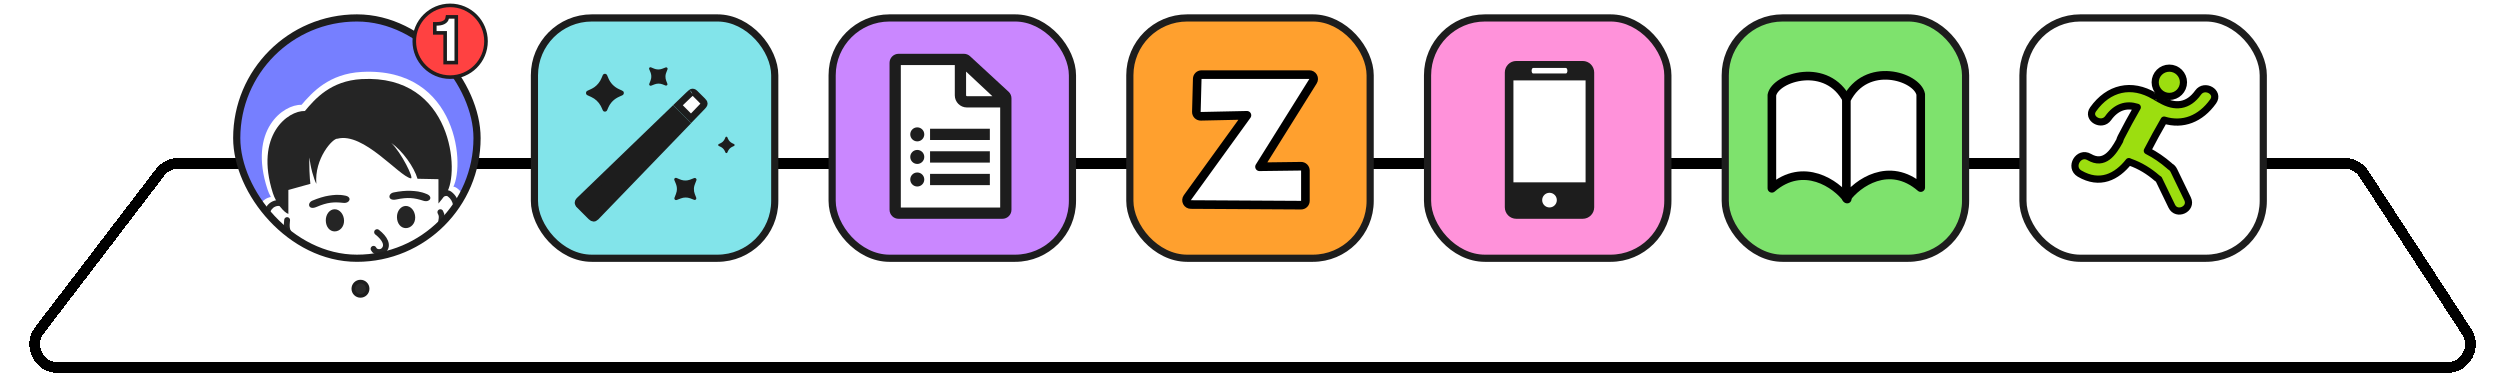 <svg width="697" height="104" viewBox="0 0 697 104" fill="none" xmlns="http://www.w3.org/2000/svg">
<g filter="url(#filter0_d_508_50854)">
<path d="M43.44 39.143C44.954 37.162 47.304 36 49.797 36H653.593C656.299 36 658.821 37.367 660.297 39.635L688.948 83.635C692.413 88.956 688.595 96 682.244 96H16.18C9.555 96 5.801 88.408 9.823 83.143L43.44 39.143Z" fill="white" fill-opacity="0.7" shape-rendering="crispEdges"/>
<path d="M49.797 37.5H653.593C655.792 37.5 657.841 38.611 659.04 40.453L687.691 84.453C690.507 88.777 687.404 94.5 682.244 94.5H16.18C10.797 94.5 7.747 88.331 11.015 84.054L44.632 40.054C45.862 38.444 47.772 37.5 49.797 37.5Z" stroke="black" stroke-width="3" shape-rendering="crispEdges"/>
</g>
<rect x="149" y="5" width="67" height="67" rx="16" fill="#82E4EA"/>
<rect x="149" y="5" width="67" height="67" rx="16" stroke="#1D1D1D" stroke-width="2"/>
<path d="M192.073 26.39L192.073 26.39C192.314 26.157 192.508 25.987 192.66 25.87C192.799 25.762 192.869 25.726 192.882 25.72C192.884 25.718 192.885 25.718 192.883 25.719C193.124 25.629 193.39 25.663 193.712 25.981C194.368 26.628 195.021 27.277 195.672 27.929L195.672 27.93C195.876 28.133 196.025 28.3 196.129 28.433C196.181 28.498 196.217 28.55 196.241 28.59C196.265 28.628 196.273 28.645 196.273 28.645C196.347 28.831 196.335 28.945 196.299 29.05C196.25 29.19 196.132 29.378 195.884 29.637L195.884 29.637C194.811 30.759 193.735 31.876 192.655 32.99C191.439 31.776 190.227 30.559 189.016 29.338C190.039 28.352 191.058 27.369 192.073 26.39Z" fill="white" stroke="#1D1D1D" stroke-width="1.9"/>
<path d="M191.015 34.372C182.657 43.032 174.299 51.691 165.94 60.349L191.015 34.372ZM191.015 34.372C189.889 33.248 188.766 32.121 187.646 30.991C179.019 39.303 170.396 47.619 161.777 55.94C161.433 56.272 161.413 56.459 161.412 56.503C161.412 56.544 161.424 56.728 161.761 57.064L161.761 57.065C162.828 58.129 163.894 59.196 164.959 60.264L164.96 60.265C165.215 60.522 165.412 60.579 165.508 60.584C165.573 60.588 165.718 60.58 165.94 60.35L191.015 34.372Z" fill="#1D1D1D" stroke="#1D1D1D" stroke-width="2.375"/>
<path d="M184.659 23.493C183.942 23.236 183.193 23.251 182.477 23.524C182.16 23.645 181.843 23.767 181.527 23.89C181.261 23.993 180.965 23.776 180.99 23.489C180.993 23.453 181.007 23.401 181.033 23.332C181.19 22.922 181.299 22.64 181.358 22.488C181.433 22.296 181.494 22.1 181.531 21.898C181.633 21.34 181.587 20.791 181.393 20.252C181.372 20.192 181.331 20.091 181.271 19.948C181.193 19.76 181.115 19.573 181.038 19.384C180.989 19.265 180.96 19.209 180.962 19.109C180.965 18.886 181.17 18.713 181.39 18.745C181.426 18.751 181.482 18.769 181.559 18.801C181.788 18.896 182.018 18.992 182.248 19.087C182.377 19.14 182.512 19.193 182.642 19.232C183.285 19.423 183.924 19.41 184.559 19.194C184.601 19.18 184.666 19.155 184.756 19.121C185.023 19.018 185.29 18.915 185.557 18.812C185.695 18.759 185.823 18.752 185.948 18.833C186.083 18.919 186.16 19.08 186.128 19.24C186.124 19.261 186.109 19.305 186.083 19.372C185.981 19.638 185.879 19.904 185.776 20.17C185.717 20.326 185.669 20.465 185.633 20.587C185.573 20.795 185.538 21.026 185.53 21.28C185.516 21.705 185.585 22.116 185.738 22.514C185.906 22.95 186.012 23.223 186.057 23.333C186.11 23.462 186.104 23.595 186.025 23.712C185.935 23.845 185.762 23.903 185.607 23.859C185.6 23.857 185.547 23.837 185.447 23.798C185.185 23.695 184.924 23.588 184.659 23.493Z" fill="#1D1D1D"/>
<path d="M192.419 55.286C191.556 54.977 190.657 54.995 189.797 55.324C189.415 55.469 189.035 55.615 188.654 55.763C188.335 55.887 187.979 55.626 188.009 55.282C188.013 55.238 188.03 55.175 188.062 55.093C188.25 54.599 188.38 54.261 188.452 54.079C188.542 53.848 188.616 53.612 188.66 53.37C188.782 52.699 188.727 52.039 188.494 51.392C188.468 51.32 188.419 51.198 188.348 51.026C188.254 50.801 188.16 50.575 188.068 50.349C188.009 50.206 187.974 50.138 187.976 50.019C187.98 49.75 188.225 49.542 188.491 49.581C188.533 49.588 188.601 49.61 188.693 49.648C188.969 49.763 189.245 49.877 189.521 49.992C189.676 50.056 189.838 50.119 189.994 50.166C190.767 50.395 191.535 50.38 192.298 50.12C192.348 50.103 192.427 50.074 192.534 50.033C192.855 49.908 193.176 49.785 193.497 49.661C193.663 49.598 193.816 49.589 193.968 49.686C194.129 49.79 194.222 49.984 194.183 50.176C194.178 50.201 194.16 50.254 194.13 50.334C194.007 50.654 193.884 50.974 193.761 51.294C193.689 51.48 193.632 51.647 193.589 51.794C193.516 52.044 193.475 52.321 193.465 52.627C193.447 53.138 193.531 53.632 193.714 54.109C193.916 54.634 194.044 54.962 194.098 55.094C194.162 55.249 194.155 55.409 194.06 55.549C193.951 55.709 193.744 55.778 193.557 55.726C193.549 55.724 193.485 55.699 193.365 55.652C193.05 55.528 192.737 55.4 192.419 55.286Z" fill="#1D1D1D"/>
<path d="M169.609 21.793C170.181 23.158 171.2 24.224 172.554 24.848C172.885 25 173.139 25.116 173.316 25.196C173.519 25.286 173.653 25.363 173.719 25.425C174.078 25.762 173.971 26.354 173.518 26.562C173.22 26.7 172.92 26.836 172.62 26.97C171.198 27.603 170.176 28.634 169.555 30.063C169.461 30.279 169.368 30.497 169.276 30.716C169.095 31.148 168.544 31.274 168.195 30.951C168.139 30.899 168.087 30.82 168.038 30.712C167.85 30.299 167.66 29.833 167.461 29.477C166.847 28.38 165.966 27.564 164.817 27.026C164.707 26.975 164.456 26.862 164.063 26.686C163.757 26.55 163.589 26.503 163.46 26.259C163.312 25.981 163.36 25.657 163.579 25.431C163.632 25.376 163.715 25.323 163.826 25.273C164.43 25.003 165.127 24.711 165.708 24.302C166.598 23.677 167.286 22.781 167.704 21.778C167.823 21.493 167.928 21.249 168.041 20.985C168.251 20.488 168.895 20.433 169.205 20.872C169.236 20.916 169.271 20.984 169.308 21.075C169.407 21.315 169.506 21.546 169.609 21.793Z" fill="#1D1D1D"/>
<path d="M202.936 38.634C203.184 39.227 203.626 39.69 204.214 39.96C204.357 40.026 204.468 40.077 204.545 40.111C204.632 40.15 204.691 40.183 204.719 40.211C204.875 40.357 204.829 40.614 204.632 40.704C204.503 40.764 204.373 40.823 204.242 40.881C203.625 41.156 203.182 41.603 202.912 42.223C202.872 42.317 202.831 42.412 202.791 42.507C202.713 42.694 202.474 42.749 202.322 42.608C202.298 42.586 202.275 42.551 202.254 42.505C202.172 42.325 202.09 42.123 202.004 41.969C201.737 41.493 201.355 41.139 200.856 40.906C200.809 40.883 200.699 40.834 200.529 40.758C200.396 40.699 200.324 40.678 200.267 40.573C200.203 40.452 200.224 40.311 200.319 40.213C200.342 40.189 200.378 40.166 200.426 40.144C200.688 40.027 200.991 39.901 201.243 39.723C201.629 39.452 201.928 39.063 202.109 38.628C202.161 38.504 202.206 38.398 202.255 38.283C202.346 38.068 202.626 38.044 202.76 38.234C202.774 38.254 202.789 38.283 202.805 38.323C202.848 38.427 202.891 38.527 202.936 38.634Z" fill="#1D1D1D"/>
<rect x="232" y="5" width="67" height="67" rx="16" fill="#CA87FF"/>
<rect x="232" y="5" width="67" height="67" rx="16" stroke="#1D1D1D" stroke-width="2"/>
<g clip-path="url(#clip0_508_50854)">
<path d="M269.5 16.5H250V59.5H280.5V27L269.5 16.5Z" fill="white"/>
<path d="M268.739 15H250.52C249.133 15 248.004 16.129 248.004 17.516V58.484C248.004 59.871 249.133 61 250.52 61H279.481C280.869 61 281.998 59.871 281.998 58.484V27.419C281.998 26.747 281.736 26.115 281.261 25.64L270.49 15.709C270.019 15.252 269.398 15 268.739 15ZM278.852 57.855H251.149V18.145H266.198V26.582C266.198 28.445 267.713 29.961 269.575 29.961H278.852V57.855ZM269.575 26.816C269.447 26.816 269.343 26.711 269.343 26.582V19.96L276.675 26.816L269.575 26.816ZM255.735 35.508C254.657 35.508 253.78 36.385 253.78 37.463C253.78 38.541 254.657 39.417 255.735 39.417C256.813 39.417 257.689 38.54 257.689 37.463C257.689 36.385 256.812 35.508 255.735 35.508ZM259.299 35.89H275.969V39.036H259.299V35.89ZM255.735 41.799C254.657 41.799 253.78 42.676 253.78 43.753C253.78 44.831 254.657 45.708 255.735 45.708C256.813 45.708 257.689 44.831 257.689 43.753C257.689 42.676 256.812 41.799 255.735 41.799ZM259.299 42.181H275.969V45.326H259.299V42.181ZM255.735 48.089C254.657 48.089 253.78 48.966 253.78 50.044C253.78 51.121 254.657 51.998 255.735 51.998C256.813 51.998 257.689 51.121 257.689 50.044C257.689 48.966 256.812 48.089 255.735 48.089ZM259.299 48.471H275.969V51.617H259.299V48.471Z" fill="#1D1D1D"/>
</g>
<rect x="315" y="5" width="67" height="67" rx="16" fill="#FFA02E"/>
<rect x="315" y="5" width="67" height="67" rx="16" stroke="#1D1D1D" stroke-width="2"/>
<path d="M362.731 46.344L351.15 46.494L366.073 22.636C366.304 22.267 366.317 21.8 366.105 21.419C365.894 21.037 365.492 20.8 365.056 20.8H334.989C334.339 20.8 333.807 21.318 333.79 21.968L333.547 31.19C333.539 31.518 333.665 31.835 333.896 32.068C334.128 32.3 334.445 32.428 334.773 32.421L347.648 32.141L331.028 55.118C330.764 55.482 330.726 55.963 330.93 56.364C331.133 56.765 331.543 57.019 331.993 57.021L362.739 57.2C363.059 57.202 363.366 57.076 363.592 56.851C363.819 56.626 363.946 56.319 363.946 56V47.544C363.946 47.223 363.818 46.916 363.589 46.69C363.361 46.465 363.052 46.34 362.731 46.344Z" fill="white" stroke="black" stroke-width="2.4" stroke-linejoin="round"/>
<rect x="398" y="5" width="67" height="67" rx="16" fill="#FF92DA"/>
<rect x="398" y="5" width="67" height="67" rx="16" stroke="#1D1D1D" stroke-width="2"/>
<path d="M442.186 18.223H421.816L420.594 19.852L421.001 55.704L422.223 58.963L443.001 58.556L443.816 24.334L443.001 20.667L442.186 18.223Z" fill="white"/>
<path d="M441.258 17H422.745C420.973 17 419.543 18.437 419.543 20.205V57.798C419.543 59.565 420.973 61 422.745 61H441.258C443.026 61 444.46 59.565 444.46 57.798V20.205C444.46 18.437 443.026 17 441.258 17ZM427.433 18.947H436.572C436.803 18.947 436.991 19.291 436.991 19.718C436.991 20.144 436.803 20.491 436.572 20.491H427.433C427.201 20.491 427.016 20.144 427.016 19.718C427.016 19.291 427.201 18.947 427.433 18.947ZM432.003 57.837C430.876 57.837 429.959 56.919 429.959 55.791C429.959 54.662 430.876 53.748 432.003 53.748C433.127 53.748 434.044 54.662 434.044 55.791C434.044 56.919 433.127 57.837 432.003 57.837ZM442.061 50.831H421.943V22.408H442.061V50.831Z" fill="#1D1D1D"/>
<rect x="481" y="5" width="67" height="67" rx="16" fill="#7EE26D"/>
<rect x="481" y="5" width="67" height="67" rx="16" stroke="#1D1D1D" stroke-width="2"/>
<path d="M515 55.501V28C509.5 17 495 21.5 494 26.5V52.501C502.8 44.901 512 51.334 515 55.501Z" fill="white" stroke="black" stroke-width="2.4" stroke-linejoin="round"/>
<path d="M514.767 55.301V27.801C520.267 16.801 534.5 21.301 535.5 26.301V52.301C526.7 44.701 517.767 51.135 514.767 55.301Z" fill="white" stroke="black" stroke-width="2.4" stroke-linejoin="round"/>
<rect x="564" y="5" width="67" height="67" rx="16" fill="white"/>
<rect x="564" y="5" width="67" height="67" rx="16" stroke="#1D1D1D" stroke-width="2"/>
<path d="M604.809 26.883C602.632 26.883 600.867 25.118 600.867 22.941C600.867 20.765 602.632 19 604.809 19C606.985 19 608.75 20.765 608.75 22.941C608.75 25.118 606.985 26.883 604.809 26.883Z" fill="#9CDE0F" stroke="black" stroke-width="2" stroke-linejoin="round"/>
<path d="M582.49 43.786C586.623 46.203 589.101 42.657 590.968 39.244C591.05 38.915 591.17 38.582 591.342 38.245C592.787 35.434 594.296 32.652 595.874 29.912C592.791 28.929 589.972 29.827 587.756 32.931C585.953 35.457 581.736 33.035 583.56 30.48C587.85 24.471 594.248 22.98 600.653 26.782C600.919 26.94 600.696 26.675 601 27C601.097 27.038 602.233 27.701 602.328 27.746C602.589 27.799 602.121 27.603 602.392 27.764C606.374 30.127 610.074 29.679 612.837 25.809C614.641 23.283 618.857 25.705 617.032 28.26C613.507 33.198 608.557 35.078 603.349 33.482C601.715 36.289 600.164 39.145 598.673 42.031C600.876 43.158 602.916 44.559 604.812 46.209C604.894 46.281 604.967 46.355 605.035 46.429C605.448 46.641 605.812 46.998 606.069 47.528C607.343 50.162 608.618 52.795 609.892 55.429C611.26 58.258 606.857 60.308 605.494 57.493C604.283 54.99 603.071 52.485 601.859 49.984C601.695 49.892 601.532 49.782 601.376 49.645C599.177 47.73 596.659 46.179 593.9 45.218C593.764 45.17 593.64 45.114 593.524 45.051C590.146 49.337 585.435 51.697 579.793 48.4C576.82 46.663 579.509 42.044 582.49 43.786Z" fill="#9CDE0F" stroke="black" stroke-width="2" stroke-linejoin="round"/>
<g clip-path="url(#clip1_508_50854)">
<rect x="66" y="5" width="67" height="67" rx="33.5" fill="#767FFF"/>
<g clip-path="url(#clip2_508_50854)">
<path fill-rule="evenodd" clip-rule="evenodd" d="M79.337 68.26C83.073 79.141 91.735 89.037 109.179 86.105C121.747 83.993 125.095 75.071 125.474 64.368C127.671 63.612 131.143 56.213 126.925 53.119C126.394 52.729 125.738 52.709 125.072 52.976C124.94 51.354 124.791 49.731 124.643 48.12C124.597 47.618 124.551 47.117 124.506 46.618C123.437 34.826 116.011 27.877 99.207 29.458C83.82 30.906 77.963 36.69 77.009 51.245C76.919 52.619 76.904 54.147 76.984 55.773C76.589 55.66 76.181 55.624 75.769 55.696C70.482 56.611 71.755 66.84 79.337 68.26Z" fill="white"/>
<path d="M109.179 86.105L109.044 85.3L109.044 85.3L109.179 86.105ZM79.337 68.26L80.109 67.995C80.013 67.717 79.776 67.512 79.487 67.458L79.337 68.26ZM125.474 64.368L125.208 63.596C124.889 63.706 124.67 64.001 124.658 64.339L125.474 64.368ZM126.925 53.119L127.408 52.461L127.408 52.461L126.925 53.119ZM125.072 52.976L124.258 53.042C124.279 53.301 124.422 53.534 124.642 53.67C124.863 53.807 125.135 53.83 125.375 53.734L125.072 52.976ZM124.643 48.12L125.456 48.046L125.456 48.046L124.643 48.12ZM124.506 46.618L125.319 46.544L125.319 46.544L124.506 46.618ZM99.207 29.458L99.284 30.271L99.207 29.458ZM77.009 51.245L77.823 51.298L77.823 51.298L77.009 51.245ZM76.984 55.773L76.759 56.558C77.012 56.63 77.284 56.577 77.491 56.413C77.697 56.249 77.812 55.997 77.799 55.734L76.984 55.773ZM75.769 55.696L75.909 56.5L75.909 56.5L75.769 55.696ZM109.044 85.3C100.506 86.735 94.207 85.023 89.595 81.7C84.962 78.362 81.942 73.334 80.109 67.995L78.565 68.525C80.468 74.067 83.648 79.427 88.641 83.024C93.654 86.636 100.408 88.406 109.314 86.91L109.044 85.3ZM124.658 64.339C124.471 69.633 123.55 74.366 121.21 78.018C118.895 81.63 115.132 84.276 109.044 85.3L109.314 86.91C115.793 85.821 119.988 82.95 122.585 78.898C125.156 74.885 126.098 69.806 126.29 64.397L124.658 64.339ZM126.442 53.777C128.15 55.029 128.397 57.212 127.816 59.412C127.531 60.491 127.06 61.5 126.543 62.272C125.999 63.083 125.496 63.497 125.208 63.596L125.739 65.139C126.55 64.861 127.305 64.066 127.898 63.181C128.518 62.257 129.064 61.081 129.394 59.829C130.044 57.367 129.919 54.303 127.408 52.461L126.442 53.777ZM125.375 53.734C125.855 53.542 126.197 53.597 126.442 53.777L127.408 52.461C126.592 51.862 125.622 51.876 124.768 52.219L125.375 53.734ZM123.831 48.195C123.978 49.806 124.127 51.425 124.258 53.042L125.885 52.91C125.753 51.283 125.604 49.655 125.456 48.046L123.831 48.195ZM123.693 46.691C123.739 47.191 123.785 47.693 123.831 48.195L125.456 48.046C125.41 47.544 125.364 47.043 125.319 46.544L123.693 46.691ZM99.284 30.271C107.58 29.49 113.407 30.831 117.273 33.68C121.121 36.515 123.173 40.95 123.693 46.691L125.319 46.544C124.771 40.493 122.575 35.558 118.242 32.366C113.927 29.187 107.639 27.845 99.131 28.646L99.284 30.271ZM77.823 51.298C78.295 44.104 79.969 39.26 83.268 36.019C86.574 32.769 91.657 30.989 99.284 30.271L99.131 28.646C91.37 29.376 85.83 31.211 82.123 34.854C78.408 38.505 76.677 43.83 76.194 51.191L77.823 51.298ZM77.799 55.734C77.721 54.136 77.735 52.64 77.823 51.298L76.194 51.191C76.102 52.599 76.088 54.157 76.168 55.813L77.799 55.734ZM75.909 56.5C76.181 56.453 76.464 56.474 76.759 56.558L77.208 54.989C76.714 54.847 76.18 54.796 75.63 54.891L75.909 56.5ZM79.487 67.458C76.073 66.818 74.074 64.202 73.525 61.619C73.251 60.325 73.355 59.101 73.773 58.184C74.179 57.292 74.881 56.678 75.909 56.5L75.63 54.891C74.014 55.171 72.892 56.179 72.287 57.507C71.694 58.809 71.598 60.403 71.929 61.958C72.59 65.073 75.018 68.281 79.187 69.062L79.487 67.458Z" fill="white"/>
<path d="M79.176 51.918V58.806C77.908 58.432 75.546 55.743 74.588 52.825C69.105 36.136 79.076 29.048 84.066 29.226C87.065 25.745 91.705 20.538 100.868 20.052C127.938 18.618 129.987 47.215 125.964 52.825C125.495 53.48 124.254 55.121 123.61 55.816V48.821L117.408 48.701C116.412 45.342 112.959 40.663 109.626 38.39C112.604 41.154 116.462 48.701 115.442 48.588C111.904 47.956 101.463 35.232 93.726 37.181C92.382 36.947 86.801 42.902 87.466 50.156C86.79 49.088 85.582 44.993 85.461 42.59C85.22 43.818 85.515 49.141 85.696 50.156L79.176 51.918Z" fill="white"/>
<path d="M87.476 56.812C85.08 57.81 84.651 55.667 86.286 54.986C87.921 54.306 89.852 53.733 91.179 53.551C92.506 53.368 93.975 53.128 96.093 53.563C98.086 53.972 97.401 55.844 95.422 55.629C92.631 55.325 90.746 55.45 87.476 56.812Z" fill="white"/>
<path d="M111.12 54.654C108.567 55.172 108.584 52.989 110.325 52.636C112.067 52.282 114.075 52.092 115.414 52.168C116.752 52.244 118.24 52.291 120.228 53.124C122.099 53.908 121.046 55.612 119.149 55.02C116.476 54.186 114.603 53.947 111.12 54.654Z" fill="white"/>
<path d="M116.729 59.778C116.767 61.581 115.45 62.886 113.958 62.887C112.466 62.887 111.363 61.582 111.325 59.78C111.287 57.978 112.466 56.516 113.958 56.516C115.45 56.515 116.691 57.976 116.729 59.778Z" fill="white"/>
<path d="M95.662 60.725C95.701 62.528 94.384 63.834 92.892 63.834C91.399 63.835 90.296 62.529 90.258 60.727C90.22 58.925 91.399 57.464 92.892 57.463C94.384 57.462 95.625 58.923 95.662 60.725Z" fill="white"/>
<path d="M105.443 64.042C107.769 65.796 108.904 67.873 107.357 69.308C106.606 70.005 104.978 70.005 104.396 68.836" stroke="white" stroke-width="1.632" stroke-linecap="round"/>
<path d="M76.284 65.661C76.565 65.639 76.778 65.394 76.758 65.113C76.739 64.833 76.495 64.623 76.213 64.645L76.284 65.661ZM74.768 68.643L74.404 69.004L74.768 68.643ZM77.529 68.935L77.807 68.505L76.948 67.96L76.671 68.39L77.529 68.935ZM76.213 64.645C73.755 64.838 72.926 67.529 74.404 69.004L75.131 68.281C74.262 67.414 74.705 65.784 76.284 65.661L76.213 64.645ZM74.404 69.004C74.782 69.381 75.339 69.653 75.903 69.7C76.487 69.749 77.129 69.556 77.529 68.935L76.671 68.39C76.525 68.617 76.297 68.71 75.999 68.685C75.682 68.658 75.346 68.496 75.131 68.281L74.404 69.004Z" fill="white"/>
<path d="M74.89 62.513C75.16 62.591 75.445 62.435 75.526 62.164C75.606 61.894 75.452 61.612 75.182 61.534L74.89 62.513ZM72.27 65.606L71.887 65.947L72.27 65.606ZM74.482 66.685L74.954 66.484L74.558 65.548L74.087 65.75L74.482 66.685ZM75.182 61.534C73.678 61.102 72.365 61.62 71.669 62.581C70.973 63.541 70.942 64.891 71.887 65.947L72.653 65.264C72.034 64.574 72.073 63.755 72.496 63.172C72.917 62.59 73.769 62.191 74.89 62.513L75.182 61.534ZM71.887 65.947C72.344 66.456 72.912 66.673 73.383 66.75C73.618 66.788 73.836 66.793 74.014 66.781C74.177 66.769 74.352 66.741 74.482 66.685L74.087 65.75C74.114 65.738 74.075 65.756 73.954 65.764C73.848 65.772 73.71 65.769 73.558 65.744C73.254 65.695 72.918 65.561 72.653 65.264L71.887 65.947Z" fill="white"/>
<path d="M78.807 60.577C78.603 62.359 78.603 63.448 79.623 64.933" stroke="white" stroke-width="1.632" stroke-linecap="round"/>
<path d="M124.433 60.874C124.644 59.847 124.7 59.214 124.178 58.301" stroke="white" stroke-width="1.632" stroke-linecap="round"/>
<path fill-rule="evenodd" clip-rule="evenodd" d="M80.547 68.811C84.066 79.365 92.223 88.964 108.65 86.12C120.485 84.072 123.638 75.418 123.995 65.036C126.064 64.303 129.334 57.126 125.362 54.125C124.862 53.747 124.244 53.727 123.616 53.986C123.492 52.413 123.352 50.838 123.213 49.276C123.17 48.789 123.126 48.303 123.084 47.819C122.077 36.38 115.084 29.64 99.26 31.174C84.769 32.579 79.254 38.188 78.355 52.306C78.27 53.64 78.257 55.122 78.331 56.7C77.96 56.59 77.575 56.555 77.188 56.624C72.208 57.512 73.407 67.434 80.547 68.811Z" fill="white"/>
<path d="M108.65 86.12L108.511 85.316L108.511 85.316L108.65 86.12ZM80.547 68.811L81.322 68.553C81.228 68.273 80.991 68.066 80.702 68.01L80.547 68.811ZM123.995 65.036L123.722 64.266C123.406 64.379 123.191 64.673 123.179 65.008L123.995 65.036ZM125.362 54.125L125.854 53.473L125.854 53.473L125.362 54.125ZM123.616 53.986L122.803 54.051C122.823 54.311 122.967 54.546 123.19 54.682C123.412 54.819 123.687 54.84 123.928 54.741L123.616 53.986ZM123.213 49.276L124.026 49.204L124.026 49.204L123.213 49.276ZM123.084 47.819L122.271 47.89L122.271 47.89L123.084 47.819ZM99.26 31.174L99.338 31.987L99.26 31.174ZM78.355 52.306L79.169 52.358L79.169 52.358L78.355 52.306ZM78.331 56.7L78.1 57.483C78.354 57.557 78.627 57.505 78.835 57.342C79.043 57.178 79.159 56.925 79.146 56.661L78.331 56.7ZM77.188 56.624L77.331 57.428L77.331 57.428L77.188 56.624ZM108.511 85.316C100.488 86.705 94.575 85.048 90.244 81.835C85.89 78.603 83.048 73.732 81.322 68.553L79.773 69.069C81.565 74.444 84.561 79.65 89.272 83.145C94.006 86.659 100.384 88.379 108.789 86.925L108.511 85.316ZM123.179 65.008C123.003 70.144 122.135 74.734 119.934 78.272C117.758 81.77 114.226 84.327 108.511 85.316L108.789 86.925C114.909 85.865 118.871 83.071 121.32 79.134C123.743 75.238 124.63 70.31 124.811 65.064L123.179 65.008ZM124.869 54.776C126.463 55.98 126.701 58.09 126.153 60.228C125.885 61.274 125.442 62.252 124.956 62.999C124.442 63.787 123.975 64.177 123.722 64.266L124.268 65.805C125.05 65.528 125.766 64.746 126.324 63.889C126.909 62.99 127.423 61.849 127.734 60.634C128.345 58.25 128.233 55.271 125.854 53.473L124.869 54.776ZM123.928 54.741C124.363 54.561 124.658 54.616 124.869 54.776L125.854 53.473C125.065 52.878 124.126 52.893 123.305 53.232L123.928 54.741ZM122.4 49.349C122.539 50.911 122.679 52.482 122.803 54.051L124.43 53.922C124.306 52.344 124.165 50.765 124.026 49.204L122.4 49.349ZM122.271 47.89C122.313 48.375 122.357 48.861 122.4 49.349L124.026 49.204C123.983 48.717 123.939 48.231 123.897 47.747L122.271 47.89ZM99.338 31.987C107.14 31.23 112.608 32.53 116.235 35.282C119.847 38.023 121.78 42.319 122.271 47.89L123.897 47.747C123.381 41.88 121.314 37.087 117.222 33.982C113.144 30.887 107.204 29.584 99.181 30.362L99.338 31.987ZM79.169 52.358C79.614 45.378 81.192 40.683 84.291 37.547C87.394 34.406 92.164 32.682 99.338 31.987L99.181 30.362C91.864 31.071 86.631 32.855 83.129 36.399C79.624 39.948 77.995 45.117 77.54 52.255L79.169 52.358ZM79.146 56.661C79.073 55.111 79.086 53.66 79.169 52.358L77.54 52.255C77.453 53.62 77.44 55.132 77.516 56.738L79.146 56.661ZM77.331 57.428C77.576 57.384 77.831 57.403 78.1 57.483L78.562 55.917C78.088 55.777 77.575 55.726 77.044 55.821L77.331 57.428ZM80.702 68.01C77.52 67.396 75.639 64.879 75.122 62.369C74.863 61.114 74.962 59.927 75.354 59.039C75.736 58.176 76.389 57.596 77.331 57.428L77.044 55.821C75.496 56.097 74.432 57.09 73.861 58.379C73.302 59.645 73.212 61.19 73.523 62.699C74.145 65.716 76.435 68.849 80.393 69.613L80.702 68.01Z" fill="#252525"/>
<path d="M80.397 52.96V59.641C79.204 59.278 76.979 56.67 76.077 53.84C70.914 37.652 80.303 30.776 85.002 30.949C87.826 27.573 92.196 22.521 100.825 22.051C126.317 20.659 128.247 48.398 124.458 53.84C124.017 54.474 122.848 56.067 122.241 56.74V49.956L116.401 49.839C115.463 46.581 112.211 42.042 109.072 39.838C111.877 42.519 115.51 49.839 114.549 49.73C111.218 49.117 101.385 36.775 94.099 38.666C92.833 38.438 87.578 44.215 88.204 51.251C87.568 50.215 86.43 46.243 86.316 43.912C86.089 45.103 86.367 50.267 86.538 51.251L80.397 52.96Z" fill="#252525"/>
<path d="M88.214 57.707C85.957 58.675 85.553 56.597 87.093 55.936C88.633 55.276 90.45 54.721 91.7 54.544C92.95 54.367 94.333 54.134 96.328 54.555C98.205 54.952 97.56 56.769 95.696 56.559C93.068 56.265 91.293 56.386 88.214 57.707Z" fill="#252525"/>
<path d="M110.478 55.613C108.074 56.116 108.09 53.999 109.73 53.656C111.369 53.313 113.261 53.129 114.521 53.203C115.781 53.276 117.183 53.321 119.055 54.13C120.817 54.89 119.825 56.543 118.039 55.969C115.522 55.16 113.758 54.927 110.478 55.613Z" fill="#252525"/>
<path d="M115.761 60.584C115.797 62.332 114.557 63.599 113.152 63.599C111.747 63.599 110.708 62.334 110.672 60.585C110.636 58.837 111.747 57.419 113.152 57.419C114.557 57.419 115.726 58.835 115.761 60.584Z" fill="#252525"/>
<path d="M95.922 61.503C95.957 63.251 94.718 64.517 93.312 64.518C91.907 64.518 90.868 63.252 90.832 61.504C90.797 59.756 91.907 58.339 93.312 58.338C94.718 58.337 95.886 59.754 95.922 61.503Z" fill="#252525"/>
<path d="M105.132 64.72C107.323 66.421 108.391 68.435 106.934 69.828C106.227 70.504 104.694 70.504 104.146 69.37" stroke="#252525" stroke-width="1.632" stroke-linecap="round"/>
<path d="M77.68 66.305C77.961 66.283 78.17 66.037 78.148 65.756C78.125 65.475 77.879 65.266 77.598 65.288L77.68 66.305ZM76.245 69.182L75.879 69.538L76.245 69.182ZM78.874 69.472L79.144 69.04L78.279 68.498L78.009 68.931L78.874 69.472ZM77.598 65.288C75.251 65.478 74.484 68.104 75.879 69.538L76.61 68.826C75.794 67.987 76.226 66.423 77.68 66.305L77.598 65.288ZM75.879 69.538C76.239 69.908 76.772 70.176 77.315 70.223C77.879 70.272 78.494 70.078 78.874 69.472L78.009 68.931C77.873 69.147 77.669 69.23 77.403 69.207C77.116 69.182 76.808 69.03 76.61 68.826L75.879 69.538Z" fill="#252525"/>
<path d="M76.351 63.251C76.621 63.331 76.905 63.177 76.985 62.907C77.065 62.637 76.911 62.353 76.641 62.273L76.351 63.251ZM73.891 66.236L73.507 66.571L73.507 66.571L73.891 66.236ZM75.994 67.297L76.461 67.091L76.05 66.157L75.583 66.363L75.994 67.297ZM76.641 62.273C75.205 61.848 73.955 62.36 73.297 63.296C72.642 64.227 72.609 65.539 73.507 66.571L74.276 65.902C73.701 65.24 73.734 64.448 74.132 63.883C74.526 63.322 75.316 62.944 76.351 63.251L76.641 62.273ZM73.507 66.571C73.942 67.072 74.486 67.286 74.937 67.362C75.162 67.4 75.37 67.404 75.541 67.392C75.697 67.381 75.866 67.353 75.994 67.297L75.583 66.363C75.614 66.35 75.582 66.367 75.469 66.374C75.373 66.381 75.246 66.379 75.106 66.356C74.828 66.309 74.521 66.183 74.276 65.902L73.507 66.571Z" fill="#252525"/>
<path d="M80.048 61.359C79.856 63.088 79.856 64.144 80.816 65.584" stroke="#252525" stroke-width="1.632" stroke-linecap="round"/>
<path d="M123.014 61.648C123.213 60.651 123.265 60.037 122.773 59.151" stroke="#252525" stroke-width="1.632" stroke-linecap="round"/>
</g>
</g>
<rect x="66" y="5" width="67" height="67" rx="33.5" stroke="#1D1D1D" stroke-width="2"/>
<g filter="url(#filter1_d_508_50854)">
<circle cx="125.5" cy="10.5" r="10" fill="#FF4141" stroke="#1D1D1D"/>
<path d="M121.721 5.649H121.221V6.149V7.661V8.161H121.721H124.11V15.96V16.46H124.61H126.71H127.21V15.96V4.2V3.7H126.71H125.148H124.733L124.656 4.108C124.605 4.384 124.497 4.6 124.341 4.771L124.341 4.771L124.333 4.781C124.166 4.973 123.957 5.135 123.698 5.265L123.698 5.265L123.691 5.268C123.44 5.399 123.147 5.496 122.81 5.556C122.459 5.618 122.096 5.649 121.721 5.649Z" fill="white" stroke="#1D1D1D"/>
</g>
<circle cx="100.5" cy="80.5" r="2" fill="#2A2A2A" stroke="#1D1D1D"/>
<defs>
<filter id="filter0_d_508_50854" x="8.166" y="36" width="682.092" height="68" filterUnits="userSpaceOnUse" color-interpolation-filters="sRGB">
<feFlood flood-opacity="0" result="BackgroundImageFix"/>
<feColorMatrix in="SourceAlpha" type="matrix" values="0 0 0 0 0 0 0 0 0 0 0 0 0 0 0 0 0 0 127 0" result="hardAlpha"/>
<feOffset dy="8"/>
<feComposite in2="hardAlpha" operator="out"/>
<feColorMatrix type="matrix" values="0 0 0 0 0.114 0 0 0 0 0.114 0 0 0 0 0.114 0 0 0 1 0"/>
<feBlend mode="normal" in2="BackgroundImageFix" result="effect1_dropShadow_508_50854"/>
<feBlend mode="normal" in="SourceGraphic" in2="effect1_dropShadow_508_50854" result="shape"/>
</filter>
<filter id="filter1_d_508_50854" x="114" y="0" width="23" height="23" filterUnits="userSpaceOnUse" color-interpolation-filters="sRGB">
<feFlood flood-opacity="0" result="BackgroundImageFix"/>
<feColorMatrix in="SourceAlpha" type="matrix" values="0 0 0 0 0 0 0 0 0 0 0 0 0 0 0 0 0 0 127 0" result="hardAlpha"/>
<feOffset dy="1"/>
<feGaussianBlur stdDeviation="0.5"/>
<feComposite in2="hardAlpha" operator="out"/>
<feColorMatrix type="matrix" values="0 0 0 0 0 0 0 0 0 0 0 0 0 0 0 0 0 0 0.25 0"/>
<feBlend mode="normal" in2="BackgroundImageFix" result="effect1_dropShadow_508_50854"/>
<feBlend mode="normal" in="SourceGraphic" in2="effect1_dropShadow_508_50854" result="shape"/>
</filter>
<clipPath id="clip0_508_50854">
<rect width="46" height="46" fill="white" transform="translate(242 15)"/>
</clipPath>
<clipPath id="clip1_508_50854">
<rect x="66" y="5" width="67" height="67" rx="33.5" fill="white"/>
</clipPath>
<clipPath id="clip2_508_50854">
<rect width="61" height="62" fill="white" transform="translate(70 11)"/>
</clipPath>
</defs>
</svg>
